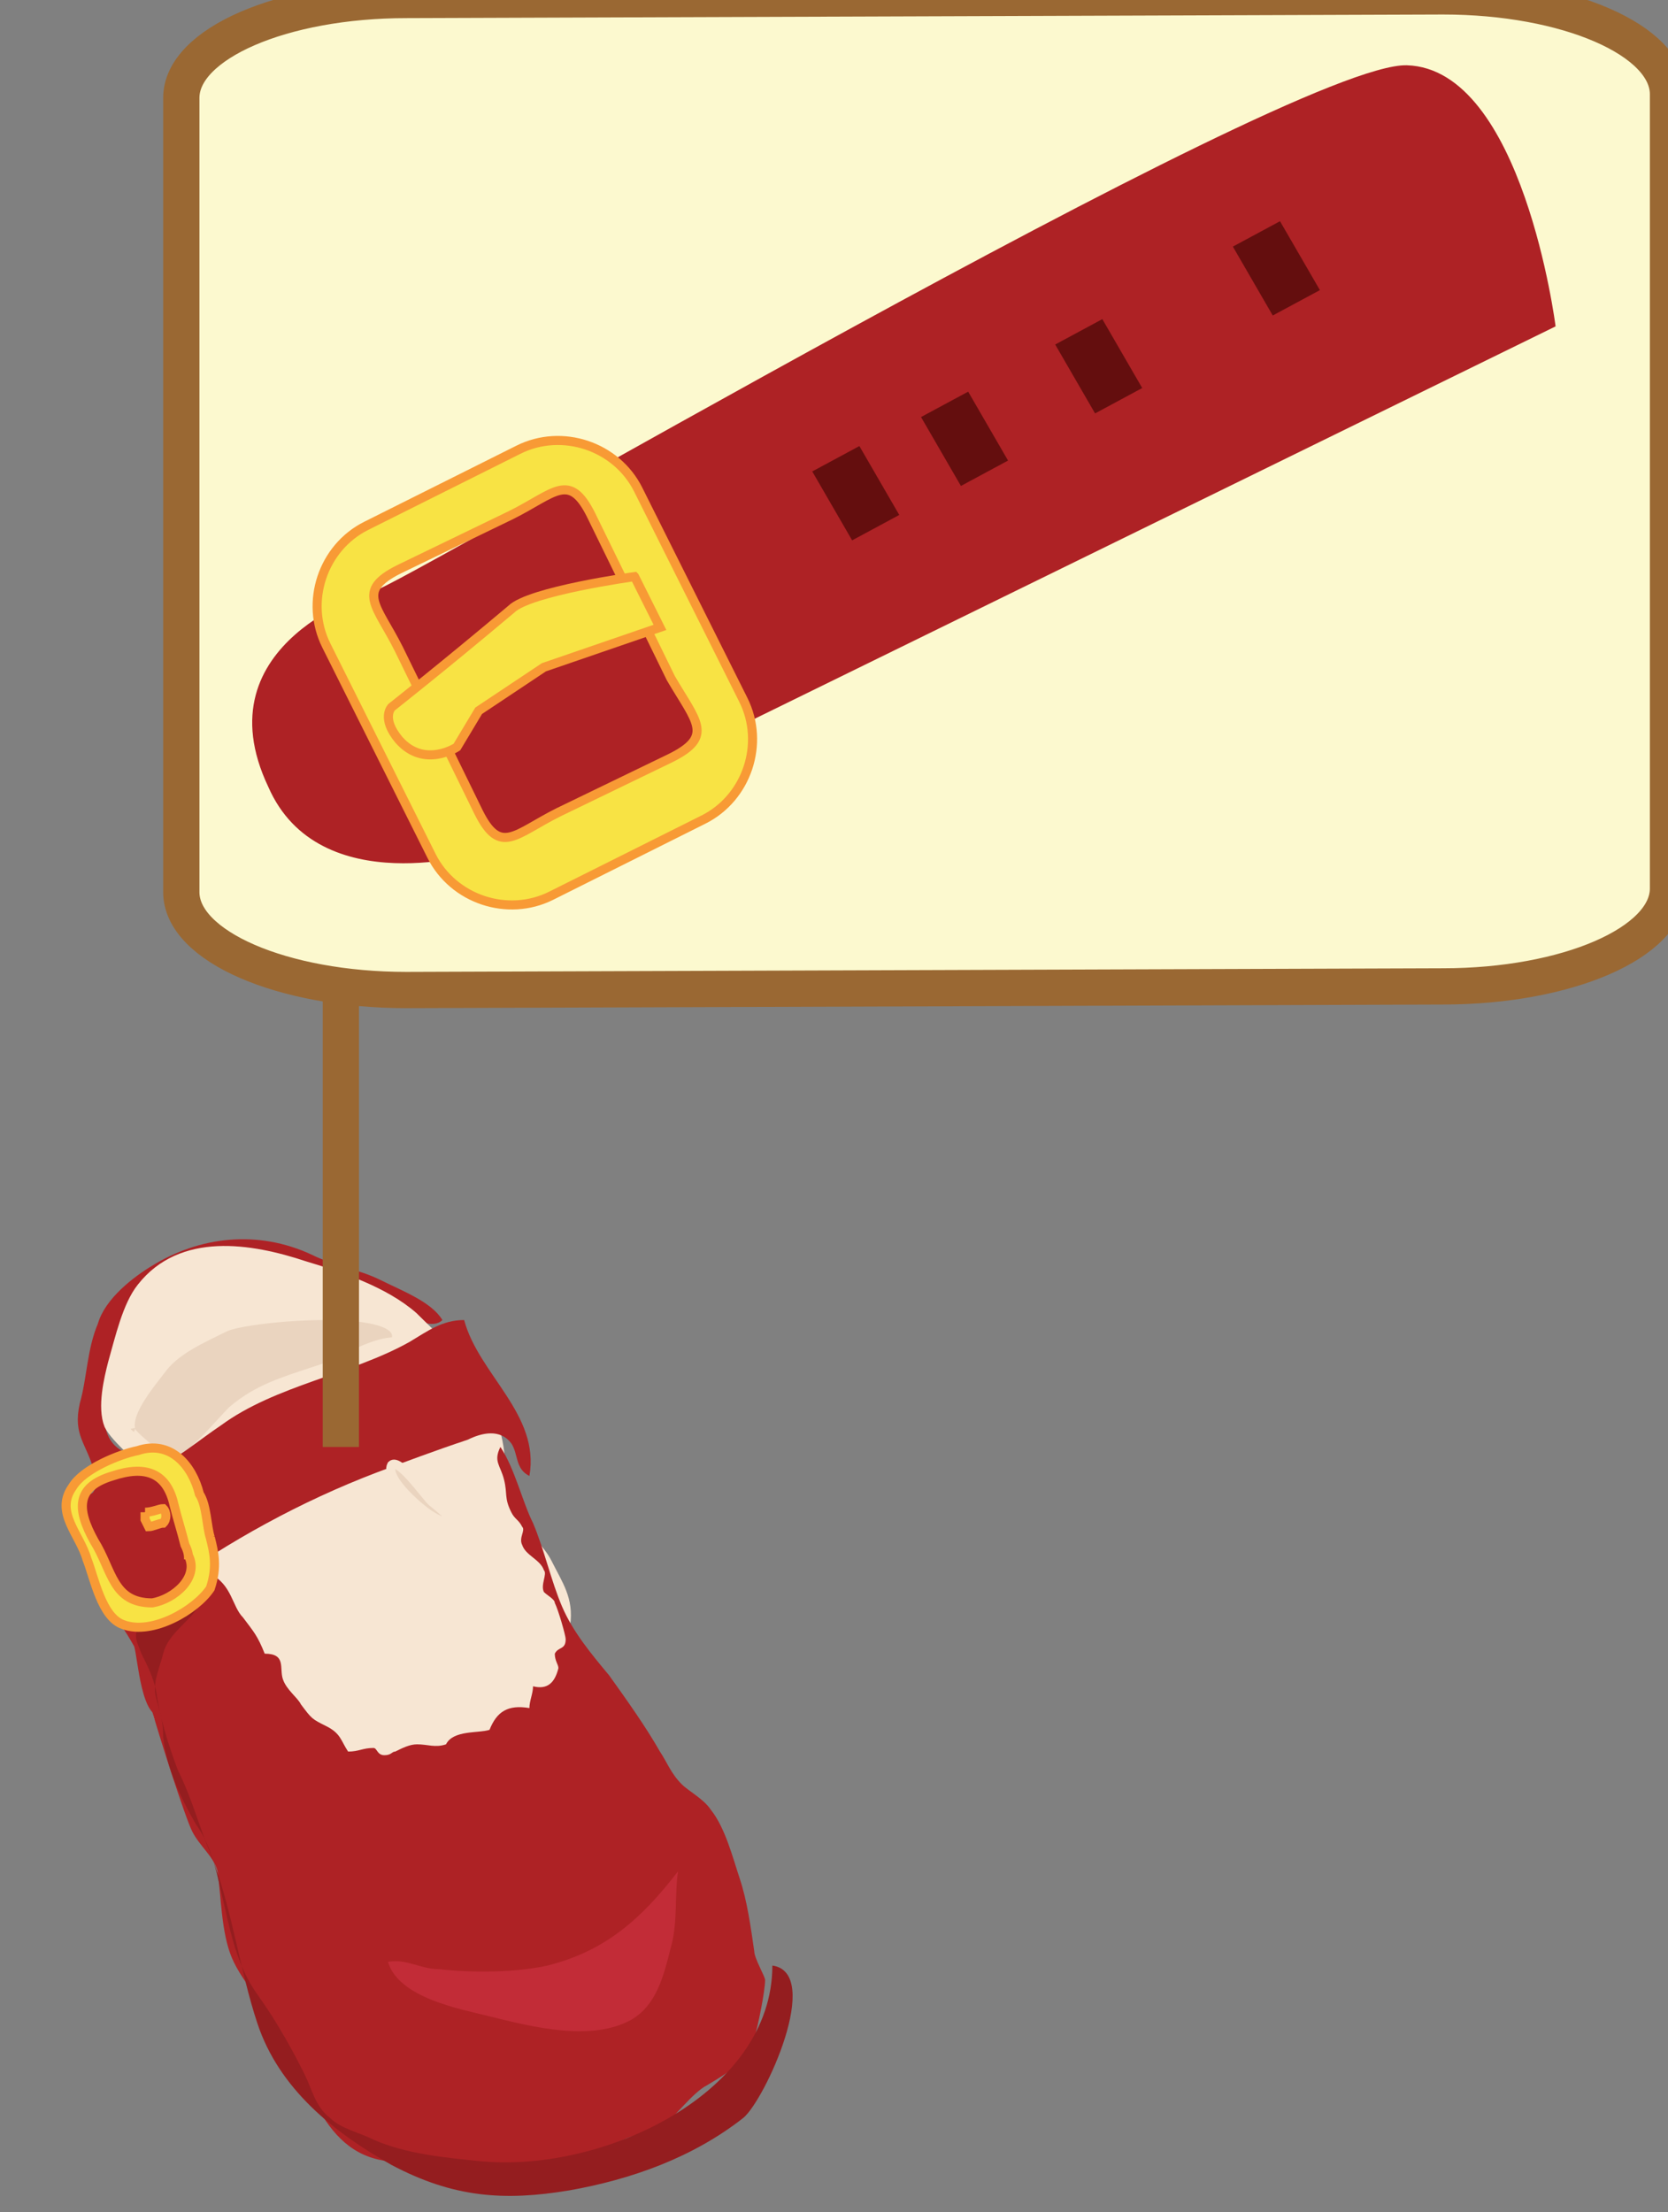 <svg xmlns="http://www.w3.org/2000/svg" version="1.0" viewBox="0 129 46 61"><rect x="0" y="129" width="46" height="61" fill="#808080" stroke="none"/><switch><g><path fill="#AE2225" d="M4 169.1c-.8.1-1.2-.5-1.1-1.2 0-.6.2-1.4.4-2 .4-1.1 1.6-2.2 2.8-2.3 1.1-.1 2.5.4 3.5.7.6.2 2.1 1.6 2.6 1.1-.3-.5-1.1-.8-1.7-1.1-.6-.3-1.3-.4-1.9-.7-1.5-.7-3.1-.5-4.4.3-.5.3-1.3.9-1.5 1.6-.3.7-.3 1.5-.5 2.2-.2.9.2 1.1.4 1.9.1.2.1.1.1.3 0 .1-.2.3-.2.4-.2.5-.2 1.1-.1 1.6.2 1 .8 1.6 1.3 2.5.1.3.2 2.1.8 1.9.3-.1.2-.9.2-1.2.1-.4.3-1 .5-1.3.2-.4.5-.6.7-1 .1-.3.1-.8-.1-1.1-.1-.3-.4-.6-.5-.9l-.3-1.2c-.2-.2-.2-.5-.5-.6-.3-.1-.7 0-1 0"/><path fill="#F7E6D3" stroke="#F7E6D3" stroke-width=".25" d="M4.6 176.4s0 .1 0 0h-.2c-.2-.4.4-.9.2-1.3-.1-.3-.1-1-.1-1.2.1-.4.3-.7.6-1 .7-.6.3-1.2-.1-1.9-.3-.4-.5-.9-.8-1.3-.3-.5-1-1-1.2-1.4-.2-.5 0-1.3.1-1.7.2-.7.4-1.6.8-2.1 1.1-1.4 3-1.1 4.5-.6 1 .3 2.2.7 3 1.4.6.6 1.4 1.3 1.8 2.1.2.4.4.8.5 1.2.1.4.1.8.2 1.2.1.4.2.8.4 1.2.2.4.6.7.8 1.1.3.6.6 1 .5 1.7-.1.5-.1.9 0 1.4 0 1.2-2.1 1.7-3 2.1-1.3.6-3.1.6-4.1-.5-.5-.5-.8-1.1-1.4-1.6-.4-.4-.5-1-.7-1.5l-.6-1.2"/><path fill="#EAD4BF" stroke="#F7E6D3" stroke-width=".25" d="M3.6 168.4c-.1-.5.6-1.3.9-1.7.4-.5 1.1-.8 1.7-1.1.6-.3 5.2-.7 4.7.4-.7 0-1.5.6-2.2.8-.9.3-1.6.5-2.3 1.1-.3.3-1.3 1.5-1.7 1.5 0 0-1.2-.9-1.1-1"/><path fill="#AE2225" d="M6.7 173.6c.3.4.4.5.6 1 .6 0 .4.4.5.7.1.3.4.5.5.7.3.4.3.4.7.6s.4.4.6.7c.3 0 .4-.1.7-.1.1 0 .1.2.3.2.2 0 .2-.1.3-.1.2-.1.4-.2.6-.2.3 0 .5.1.8 0 .2-.4.9-.3 1.2-.4.2-.5.5-.7 1.1-.6 0-.2.1-.4.1-.6.4.1.6-.1.7-.5 0-.1-.1-.2-.1-.4.1-.2.3-.1.3-.4 0-.1-.2-.8-.3-1 0-.1-.2-.2-.3-.3-.1-.2.1-.5 0-.6-.1-.3-.5-.4-.6-.7-.1-.2.1-.4 0-.5-.1-.2-.2-.2-.3-.4-.2-.4-.1-.5-.2-.9s-.3-.5-.1-.9c.4.6.6 1.5.9 2.1.3.7.5 1.6.8 2.3.3.7.8 1.3 1.3 1.9.5.7 1 1.4 1.4 2.1.2.3.3.6.6.9.2.2.6.4.8.7.4.5.6 1.3.8 1.9.2.6.3 1.3.4 2 0 .2.3.7.3.8 0 .3-.2 1.3-.3 1.6-.1.6-.8 1-1.3 1.3-.4.2-.9.9-1.3 1.2-.3.2-.6.1-1 .3-.9.4-1.9.8-2.9.8s-2-.3-3-.2c-2.3.2-2.7-2-3.5-3.5-.4-.7-1.1-1.4-1.4-2.1-.3-.7-.3-1.7-.4-2.4-.1-.4-.5-.7-.7-1.1-.2-.4-.9-2.6-1.1-3.3-.1-.7.1-1.8.6-2.3s.6-1 1-1.5c.6.3.6.9.9 1.2z"/><path fill="#AE2225" d="M2.1 170.7c0-.6 1.5-.9 2-1.1.7-.3 1.4-.9 2-1.3 1.5-1.1 3.6-1.4 5.2-2.3.5-.3.9-.6 1.5-.6.4 1.5 2.1 2.6 1.8 4.3-.4-.2-.3-.6-.5-.9-.3-.4-.8-.3-1.2-.1-.9.3-1.7.6-2.5.9-2.1.8-4.1 1.9-5.9 3.2-.3.1-.7.4-1.1.5-.6 0-.4-.4-.6-.8-.1-.3-.4-.6-.5-1s-.1-.8-.3-1.1"/><path fill="#941D1F" d="M21.3 183.2c1.4.2-.2 3.7-.8 4.2-1.4 1.1-3.1 1.7-4.8 2-1.8.3-3.2.2-4.9-.7-1.6-.9-3.1-2.1-3.7-3.9-.5-1.5-.7-3.2-1.3-4.7-.3-.7-.5-1.5-.9-2.3-.3-.8-.5-1.5-.6-2.2-.1-.4-.2-.6-.4-1-.2-.5-.2-.5 0-.9.4-.6 1.2-.6 1.7-1.1.2.9-.9 1.2-1.1 2-.1.4-.3.8-.2 1.2.1.4.2.6.2 1.1.1.9.5 1.7.9 2.4.5.7.6 1.5.8 2.3.2.9.4 1.7.9 2.4s.9 1.4 1.3 2.2c.2.4.3.9.7 1.2.3.3.8.4 1.2.6.9.4 2 .5 3 .6 3.4.3 8-1.9 8-5.4"/><path fill="#EAD4BF" stroke="#F7E6D3" stroke-width=".25" d="M13.4 171.8c-.5-.5-1-1-1.5-1.4-.2-.2-.9-1.2-1.1-1-.2.4.9 1.3 1.1 1.4.3.2.6.2.9.5.2.2.4.6.7.7l-.1-.2"/><path fill="#C22C37" d="M18.7 180.6c-1 1.3-2 2.2-3.6 2.6-.9.2-2.1.2-3 .1-.5 0-.9-.3-1.4-.2.3 1 2 1.3 2.8 1.5 1.2.3 2.8.7 3.9.1.7-.4.9-1.2 1.1-2 .2-.7.1-1.5.2-2.1"/><path fill="#F8E344" stroke="#F89A35" stroke-width=".25" d="M5.8 171.4c-.1-.3-.1-.9-.3-1.2-.2-.8-.8-1.5-1.7-1.2-.5.1-1.5.5-1.8 1-.5.7.2 1.3.4 2 .2.5.4 1.6 1 1.8.8.3 2-.4 2.4-1 .2-.6.1-1 0-1.4zm-1.6 1.8c-1.1 0-1.1-.9-1.6-1.7-.5-.9-.5-1.5.5-1.8.9-.3 1.5-.1 1.7.8.1.4.2.7.3 1.1.1.2.1.3.1.4v-.1c.3.6-.4 1.2-1 1.3z"/><path fill="#F8E344" stroke="#F89A35" stroke-width=".25" d="M4 170.7c.2 0 .4-.1.5-.1.1.1.1.3 0 .4-.1 0-.3.1-.4.1l-.1-.2v-.2"/><path fill="#FCF9CF" stroke="#9A6833" stroke-miterlimit="10" d="M11.2 156.3c-3.4 0-6.2-1.2-6.2-2.7v-21.9c0-1.5 2.8-2.7 6.2-2.7l28.6-.1c3.4 0 6.2 1.2 6.2 2.7v21.9c0 1.5-2.8 2.7-6.2 2.7l-28.6.1z"/><path fill="#AE2225" d="M10.3 145.3c.5 0 25.3-14.6 28.5-14.5 3.2.1 4.1 7.2 4.1 7.2l-29.6 14.5s-4.5 1.4-5.9-1.8c-1.9-4 2.9-5.4 2.9-5.4z"/><path fill="#F8E344" stroke="#F89A35" stroke-width=".25" d="M20.5 148.3l-2.9-5.8c-.6-1.2-2.1-1.7-3.3-1.1l-4.2 2.1c-1.2.6-1.7 2.1-1.1 3.3l2.9 5.8c.6 1.2 2.1 1.7 3.3 1.1l4.2-2.1c1.2-.6 1.7-2.1 1.1-3.3zm-2 1.6l-3.1 1.5c-1.2.6-1.6 1.2-2.2 0l-2.2-4.5c-.6-1.2-1.2-1.6 0-2.2l3.1-1.5c1.2-.6 1.6-1.2 2.2 0l2.2 4.5c.7 1.2 1.2 1.6 0 2.2z"/><path fill="#F8E344" stroke="#F89A35" stroke-width=".25" d="M17.5 144.9s-2.9.4-3.4.9c-1.9 1.6-3.3 2.7-3.3 2.7s-.3.3.2.9c.7.8 1.6.2 1.6.2l.6-1 1.8-1.2 3.2-1.1-.7-1.4z"/><path fill="#640E0E" d="M22.4 142l1.3-.7 1.1 1.9-1.3.7-1.1-1.9zm3-1.5l1.3-.7 1.1 1.9-1.3.7-1.1-1.9zm3.7-2l1.3-.7 1.1 1.9-1.3.7-1.1-1.9zm4.9-2.7l1.3-.7 1.1 1.9-1.3.7-1.1-1.9z"/><path fill="#FCF9CF" stroke="#9A6833" stroke-miterlimit="10" d="M9.4 168.9v-12.7"/></g></switch></svg>
